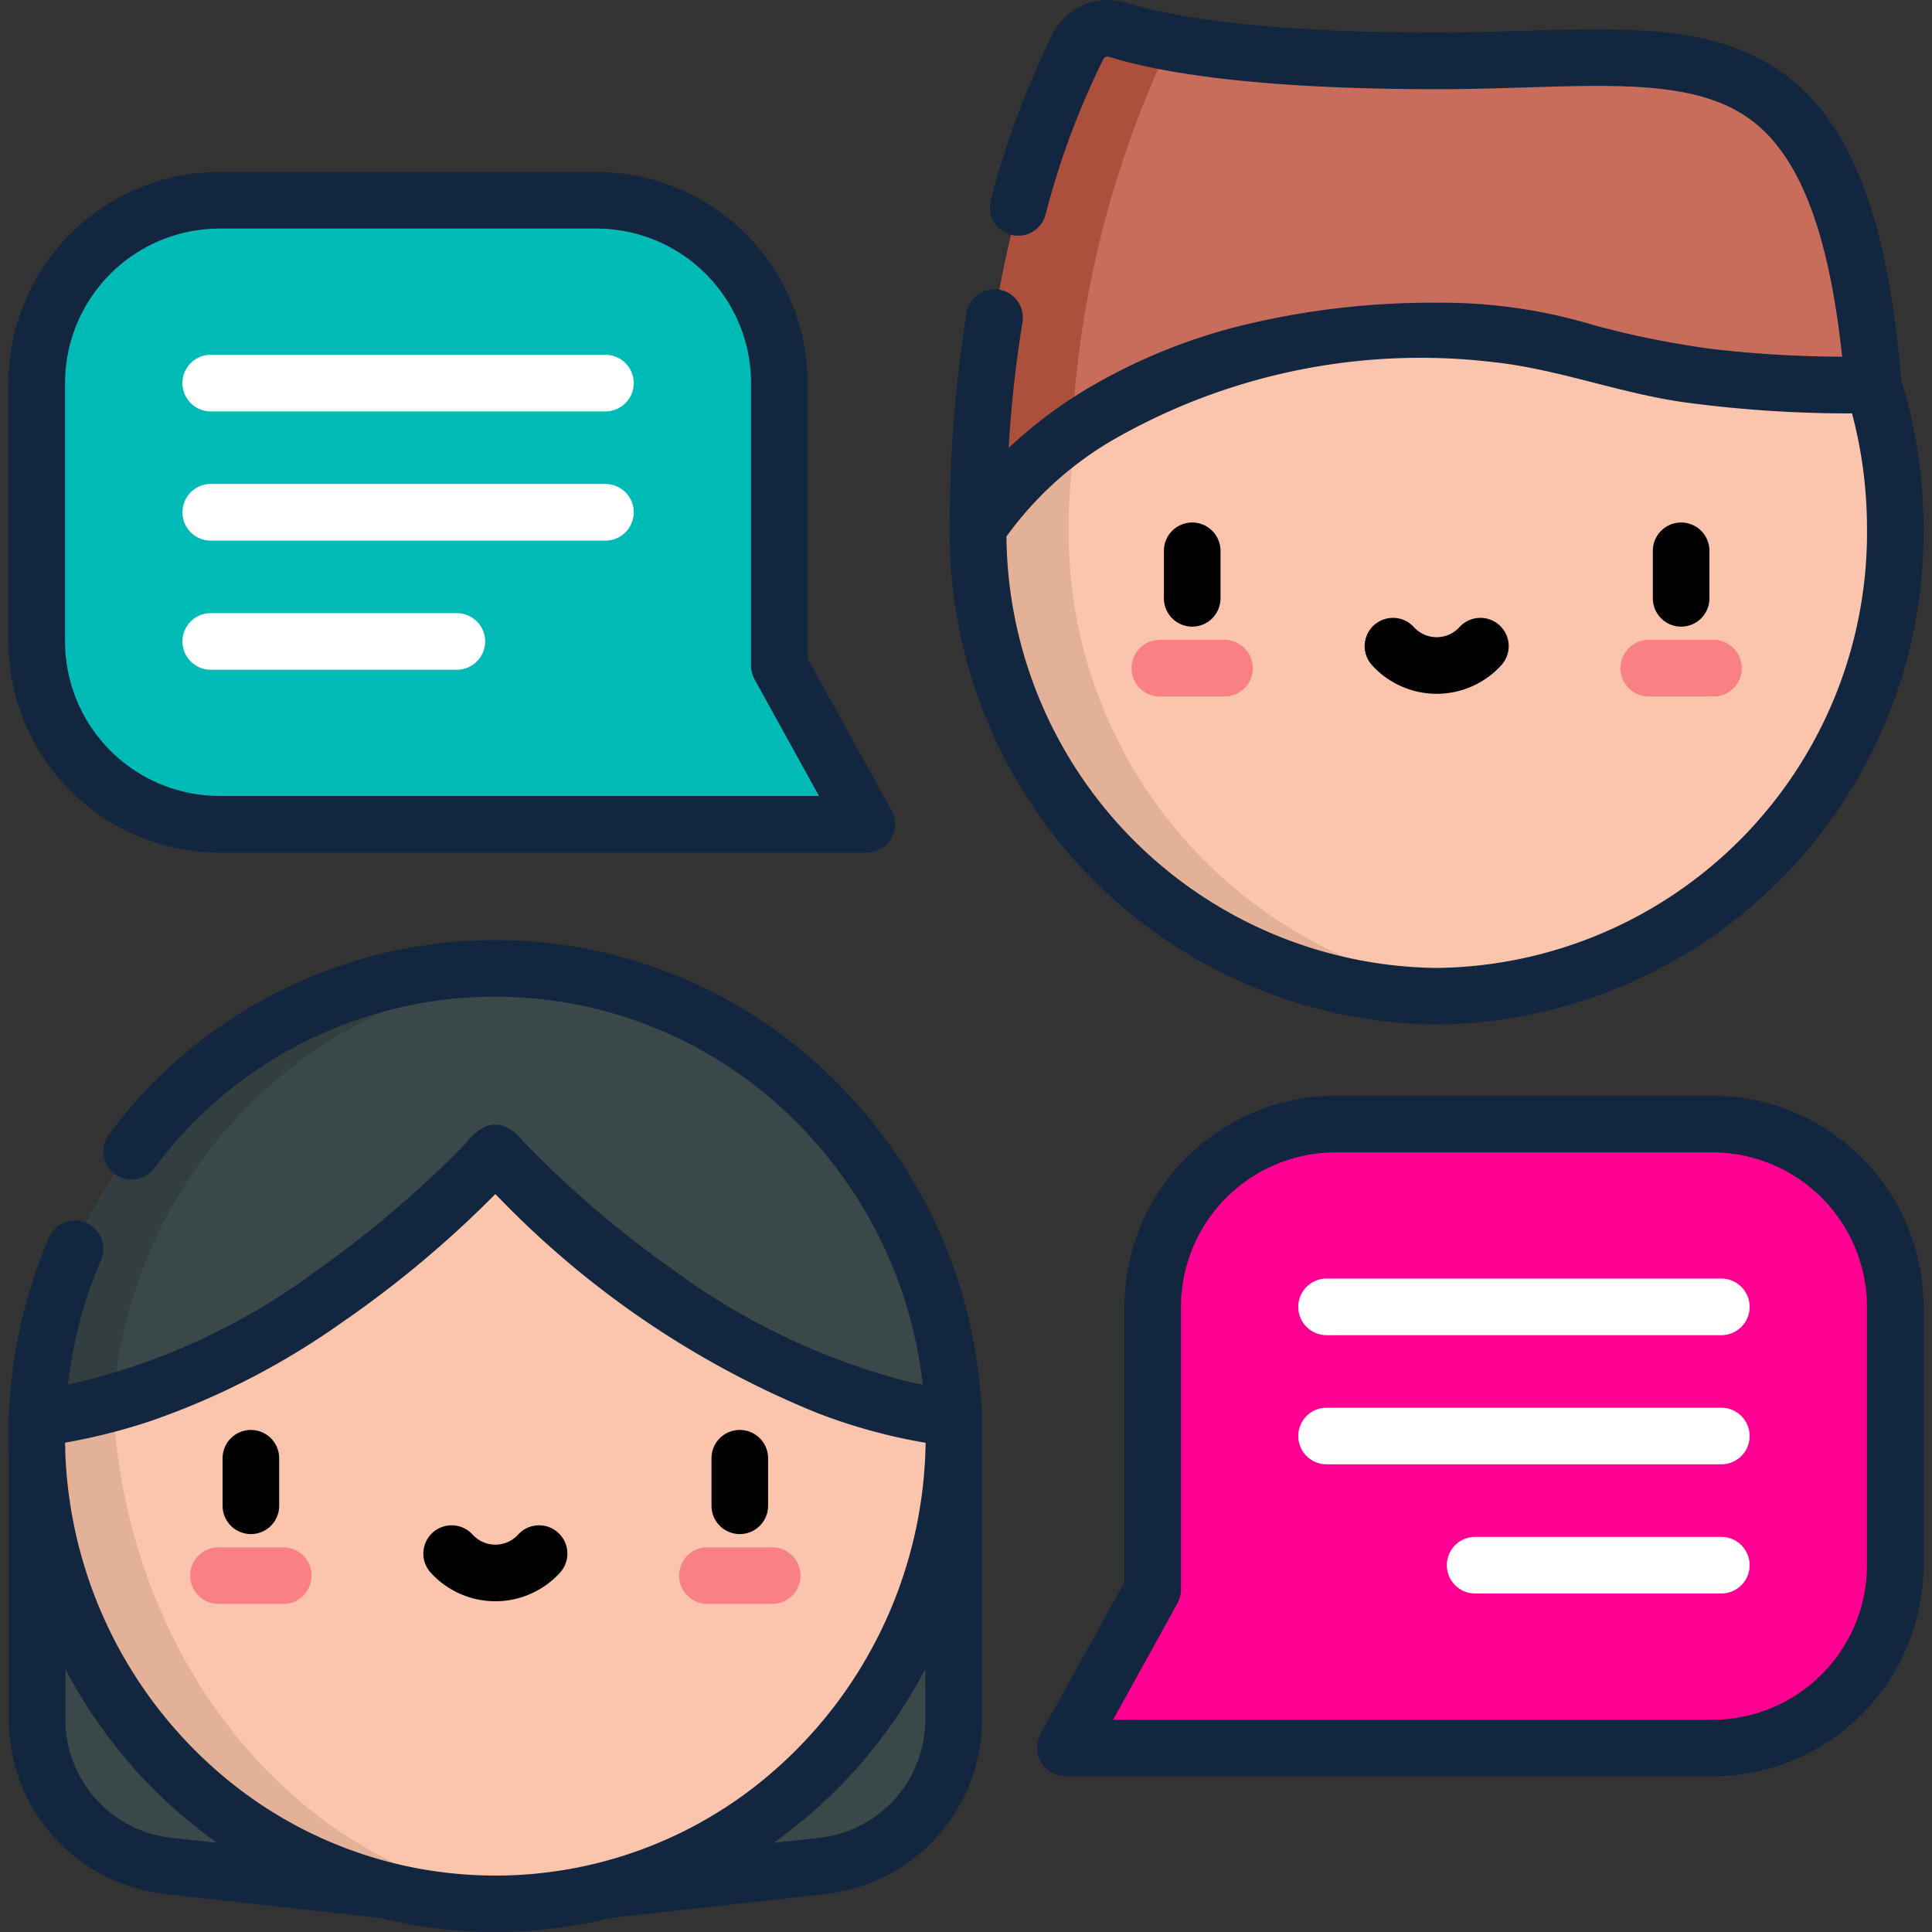 <svg xmlns="http://www.w3.org/2000/svg" xmlns:xlink="http://www.w3.org/1999/xlink" width="85" height="85" viewBox="0 0 85 85">
  <rect x="0" y="0" width="85" height="85" fill="#333333" stroke="none"/>
  <defs>
    <clipPath id="clip-path">
      <rect id="Rectángulo_23157" data-name="Rectángulo 23157" width="85" height="85" transform="translate(915 2768)" fill="#fff" stroke="#707070" stroke-width="1"/>
    </clipPath>
  </defs>
  <g id="Enmascarar_grupo_101" data-name="Enmascarar grupo 101" transform="translate(-915 -2768)" clip-path="url(#clip-path)">
    <g id="chat" transform="translate(915.372 2768)">
      <path id="Trazado_181432" data-name="Trazado 181432" d="M62.837,6C51.692,6,42.66,11.89,42.66,23.255a20.18,20.18,0,1,0,40.353,0C83.012,11.89,73.979,6,62.837,6Zm0,0" fill="#fbc4ac"/>
      <path id="Trazado_181433" data-name="Trazado 181433" d="M46.644,23.254A20.429,20.429,0,0,1,64.828,2.779q-.982-.1-1.992-.1A20.378,20.378,0,0,0,42.66,23.255,20.378,20.378,0,0,0,62.837,43.83q1.008,0,1.992-.1A20.428,20.428,0,0,1,46.644,23.255Zm0,0" fill="#e3b098"/>
      <path id="Trazado_181434" data-name="Trazado 181434" d="M75.015,30.642H72.167a1.245,1.245,0,0,1,0-2.49h2.848a1.245,1.245,0,1,1,0,2.49Zm0,0" fill="#f98084"/>
      <path id="Trazado_181435" data-name="Trazado 181435" d="M53.5,30.642H50.656a1.245,1.245,0,0,1,0-2.49H53.5a1.245,1.245,0,1,1,0,2.49Zm0,0" fill="#f98084"/>
      <path id="Trazado_181436" data-name="Trazado 181436" d="M82.047,16.95C80.661.082,73.859,2.679,62.837,2.679,54.5,2.679,50.5,1.845,48.8,1.313a1.461,1.461,0,0,0-1.74.73c-1.361,2.671-4.4,9.9-4.4,21.211,0,0,4.825-8.69,20.177-8.69,7.141,0,6.544,2.385,19.21,2.385Zm0,0" fill="#c86d5c"/>
      <path id="Trazado_181437" data-name="Trazado 181437" d="M51.041,2.043a1.476,1.476,0,0,1,.107-.174A20.148,20.148,0,0,1,48.8,1.313a1.461,1.461,0,0,0-1.74.73c-1.361,2.671-4.4,9.9-4.4,21.211a14.621,14.621,0,0,1,4.129-4.2,44.754,44.754,0,0,1,4.253-17.01Zm0,0" fill="#ad4f3d"/>
      <path id="Trazado_181438" data-name="Trazado 181438" d="M1.26,62.382V75.646a6.485,6.485,0,0,0,5.769,6.446l9.534,1.061Zm0,0" fill="#3a484a"/>
      <path id="Trazado_181439" data-name="Trazado 181439" d="M41.583,62.382V75.646a6.486,6.486,0,0,1-5.769,6.446L26.28,83.153Zm0,0" fill="#3a484a"/>
      <path id="Trazado_181440" data-name="Trazado 181440" d="M41.583,62.382l0,0L20.973,46.8,1.262,62.384l0,0c-.01.265-.015.53-.015.8A20.378,20.378,0,0,0,21.421,83.755,20.378,20.378,0,0,0,41.6,63.179c0-.267,0-.531-.014-.8Zm0,0" fill="#fbc4ac"/>
      <path id="Trazado_181441" data-name="Trazado 181441" d="M4.6,61.727a20.961,20.961,0,0,1-3.336.658l0,0c-.01.265-.015.529-.015.8A20.379,20.379,0,0,0,21.421,83.755c.576,0,1.145-.026,1.709-.075C13.111,82.765,5.152,73.387,4.6,61.727Zm0,0" fill="#e3b098"/>
      <path id="Trazado_181442" data-name="Trazado 181442" d="M12.091,70.566H9.242a1.245,1.245,0,1,1,0-2.49h2.848a1.245,1.245,0,1,1,0,2.49Zm0,0" fill="#f98084"/>
      <path id="Trazado_181443" data-name="Trazado 181443" d="M33.6,70.566H30.753a1.245,1.245,0,1,1,0-2.49H33.6a1.245,1.245,0,1,1,0,2.49Zm0,0" fill="#f98084"/>
      <path id="Trazado_181444" data-name="Trazado 181444" d="M1.26,62.382l0,0c10.828-1.2,20.159-11.657,20.159-11.657s9.331,10.459,20.16,11.657l0,0A20.36,20.36,0,0,0,21.421,42.6,20.359,20.359,0,0,0,1.26,62.382Zm0,0" fill="#3a484a"/>
      <path id="Trazado_181445" data-name="Trazado 181445" d="M23.164,42.681c-.575-.05-1.156-.077-1.743-.077A20.36,20.36,0,0,0,1.26,62.382l0,0A18.836,18.836,0,0,0,4.6,61.727,20.616,20.616,0,0,1,23.164,42.681Zm0,0" fill="#323e40"/>
      <path id="Trazado_181446" data-name="Trazado 181446" d="M33.916,29.293V16.855A8.045,8.045,0,0,0,25.872,8.81H9.29a8.045,8.045,0,0,0-8.045,8.045V28.221A8.045,8.045,0,0,0,9.29,36.265H37.77Zm0,0" fill="#00bab5"/>
      <path id="Trazado_181447" data-name="Trazado 181447" d="M50.341,69.934V57.5a8.044,8.044,0,0,1,8.045-8.045H74.967A8.045,8.045,0,0,1,83.012,57.5V68.862a8.044,8.044,0,0,1-8.045,8.045H46.487Zm0,0" fill="#ff0092"/>
      <path id="Trazado_181448" data-name="Trazado 181448" d="M73.591,27.569a1.245,1.245,0,0,0,1.245-1.245V24.233a1.245,1.245,0,1,0-2.49,0v2.091A1.245,1.245,0,0,0,73.591,27.569Zm0,0"/>
      <path id="Trazado_181449" data-name="Trazado 181449" d="M52.08,27.569a1.245,1.245,0,0,0,1.245-1.245V24.233a1.245,1.245,0,1,0-2.49,0v2.091A1.245,1.245,0,0,0,52.08,27.569Zm0,0"/>
      <path id="Trazado_181450" data-name="Trazado 181450" d="M65.579,27.491a1.245,1.245,0,0,0-1.757.118,1.355,1.355,0,0,1-1.972,0,1.245,1.245,0,1,0-1.875,1.639,3.845,3.845,0,0,0,5.722,0,1.245,1.245,0,0,0-.118-1.757Zm0,0"/>
      <path id="Trazado_181451" data-name="Trazado 181451" d="M10.666,67.493a1.245,1.245,0,0,0,1.245-1.245V64.157a1.245,1.245,0,0,0-2.49,0v2.091A1.245,1.245,0,0,0,10.666,67.493Zm0,0"/>
      <path id="Trazado_181452" data-name="Trazado 181452" d="M32.176,67.493a1.245,1.245,0,0,0,1.245-1.245V64.157a1.245,1.245,0,0,0-2.49,0v2.091A1.245,1.245,0,0,0,32.176,67.493Zm0,0"/>
      <path id="Trazado_181453" data-name="Trazado 181453" d="M20.436,67.533a1.245,1.245,0,0,0-1.875,1.639,3.844,3.844,0,0,0,5.722,0,1.245,1.245,0,0,0-1.875-1.639,1.355,1.355,0,0,1-1.972,0Zm0,0"/>
      <path id="Trazado_181454" data-name="Trazado 181454" d="M9.29,37.511H37.769a1.258,1.258,0,0,0,1.09-1.848l-3.7-6.691V16.856a9.3,9.3,0,0,0-9.29-9.29H9.29A9.3,9.3,0,0,0,0,16.856V28.221a9.3,9.3,0,0,0,9.29,9.29ZM2.49,16.856a6.807,6.807,0,0,1,6.8-6.8H25.872a6.807,6.807,0,0,1,6.8,6.8V29.293a1.239,1.239,0,0,0,.156.6l2.832,5.126H9.29a6.808,6.808,0,0,1-6.8-6.8Zm0,0" fill="#12263f"/>
      <path id="Trazado_181455" data-name="Trazado 181455" d="M8.9,18.1H26.265a1.245,1.245,0,1,0,0-2.49H8.9a1.245,1.245,0,0,0,0,2.49Zm0,0" fill="#fff"/>
      <path id="Trazado_181456" data-name="Trazado 181456" d="M8.9,23.784H26.265a1.245,1.245,0,1,0,0-2.49H8.9a1.245,1.245,0,1,0,0,2.49Zm0,0" fill="#fff"/>
      <path id="Trazado_181457" data-name="Trazado 181457" d="M8.9,29.466H19.728a1.245,1.245,0,0,0,0-2.49H8.9a1.245,1.245,0,1,0,0,2.49Zm0,0" fill="#fff"/>
      <path id="Trazado_181458" data-name="Trazado 181458" d="M46.488,78.152H74.967a9.3,9.3,0,0,0,9.29-9.29V57.5a9.3,9.3,0,0,0-9.29-9.29H58.385A9.3,9.3,0,0,0,49.1,57.5V69.613L45.4,76.3a1.258,1.258,0,0,0,1.089,1.847Zm4.943-7.615a1.247,1.247,0,0,0,.155-.6V57.5a6.807,6.807,0,0,1,6.8-6.8H74.967a6.807,6.807,0,0,1,6.8,6.8V68.863a6.808,6.808,0,0,1-6.8,6.8H48.6Zm0,0" fill="#12263f"/>
      <path id="Trazado_181459" data-name="Trazado 181459" d="M57.992,58.742H75.36a1.245,1.245,0,0,0,0-2.49H57.992a1.245,1.245,0,0,0,0,2.49Zm0,0" fill="#fff"/>
      <path id="Trazado_181460" data-name="Trazado 181460" d="M76.605,63.179a1.245,1.245,0,0,0-1.245-1.245H57.992a1.245,1.245,0,0,0,0,2.49H75.36A1.245,1.245,0,0,0,76.605,63.179Zm0,0" fill="#fff"/>
      <path id="Trazado_181461" data-name="Trazado 181461" d="M76.605,68.862a1.245,1.245,0,0,0-1.245-1.245H64.529a1.245,1.245,0,0,0,0,2.49H75.36a1.245,1.245,0,0,0,1.245-1.245Zm0,0" fill="#fff"/>
      <path id="Trazado_181462" data-name="Trazado 181462" d="M62.836,45.076a21.648,21.648,0,0,0,21.42-21.821,22.191,22.191,0,0,0-.981-6.532c-.613-7.291-2.27-11.494-5.365-13.617C74.99,1.1,71.147,1.221,66.7,1.357c-1.236.038-2.514.077-3.859.077-8.241,0-12.1-.821-13.668-1.31a2.7,2.7,0,0,0-3.22,1.354A37.8,37.8,0,0,0,43.22,8.806a1.245,1.245,0,0,0,2.405.645,35.3,35.3,0,0,1,2.541-6.842.213.213,0,0,1,.259-.107c2.08.648,6.268,1.422,14.41,1.422,1.383,0,2.681-.04,3.935-.078,4.18-.128,7.482-.229,9.731,1.314,2.231,1.53,3.569,4.894,4.174,10.534a51.549,51.549,0,0,1-5.614-.327A39.725,39.725,0,0,1,69.732,14.3a23.18,23.18,0,0,0-6.9-.982,35.345,35.345,0,0,0-8.534.993,25.163,25.163,0,0,0-6.817,2.779,20.267,20.267,0,0,0-3.433,2.576l-.043.04a54.675,54.675,0,0,1,.607-5.536,1.245,1.245,0,0,0-2.458-.4,59.274,59.274,0,0,0-.744,9.483A21.649,21.649,0,0,0,62.836,45.076Zm0-2.49A19.148,19.148,0,0,1,43.908,23.608c0-.012.027-.04.034-.05a15.17,15.17,0,0,1,4.539-4.137,27.15,27.15,0,0,1,16.892-3.484c2.79.308,5.454,1.335,8.233,1.745a54.2,54.2,0,0,0,7.292.506l.212,0a19.74,19.74,0,0,1,.658,5.065A19.156,19.156,0,0,1,62.836,42.586Zm0,0" fill="#12263f"/>
      <path id="Trazado_181463" data-name="Trazado 181463" d="M.015,75.647A7.723,7.723,0,0,0,6.892,83.33l9.469,1.053a21.071,21.071,0,0,0,10.121,0l9.469-1.053a7.723,7.723,0,0,0,6.877-7.683v-11.7c0-.537.019-1.072,0-1.61A21.886,21.886,0,0,0,36.3,47.483,21.165,21.165,0,0,0,4.423,49.9a1.245,1.245,0,0,0,1.988,1.5,18.675,18.675,0,0,1,28.144-2.141,19.375,19.375,0,0,1,5.669,11.661q-.458-.089-.911-.2a30.231,30.231,0,0,1-10.059-4.844l-.01-.006A47.5,47.5,0,0,1,23.79,51.36c-.4-.387-.8-.78-1.182-1.185a2,2,0,0,0-.8-.63,1.216,1.216,0,0,0-.776,0,2.488,2.488,0,0,0-.91.748c-.762.8-1.562,1.555-2.385,2.286A47.341,47.341,0,0,1,13.56,55.9,28.964,28.964,0,0,1,2.619,60.919a19.456,19.456,0,0,1,1.454-5.485,1.245,1.245,0,1,0-2.289-.982A22,22,0,0,0,.016,62.337c-.02.536-.019,1.073,0,1.609Zm9.166,5.432-2.014-.224a5.236,5.236,0,0,1-4.661-5.209V73.435a22.035,22.035,0,0,0,2.346,3.573A21.63,21.63,0,0,0,8.882,80.86c.062.045.26.193.3.219Zm31.156-5.432a5.236,5.236,0,0,1-4.661,5.209l-2.014.224c.038-.027.239-.175.3-.222a21.612,21.612,0,0,0,4.027-3.849,22.021,22.021,0,0,0,2.346-3.573ZM21.683,52.8a40.808,40.808,0,0,0,13.869,9.353,24.614,24.614,0,0,0,4.8,1.324c0,.134-.006.267-.011.4a.088.088,0,0,1,0,.013,19.53,19.53,0,0,1-6.875,14.2l-.019.016a18.59,18.59,0,0,1-24.066-.016A19.532,19.532,0,0,1,2.5,63.884a.072.072,0,0,1,0-.012c0-.133-.008-.267-.01-.4.114-.019.228-.042.342-.063a26.165,26.165,0,0,0,3.49-.912,33.512,33.512,0,0,0,8.556-4.461l.007,0a46.9,46.9,0,0,0,6.534-5.5l.261.261Zm0,0" fill="#12263f"/>
    </g>
  </g>
</svg>
